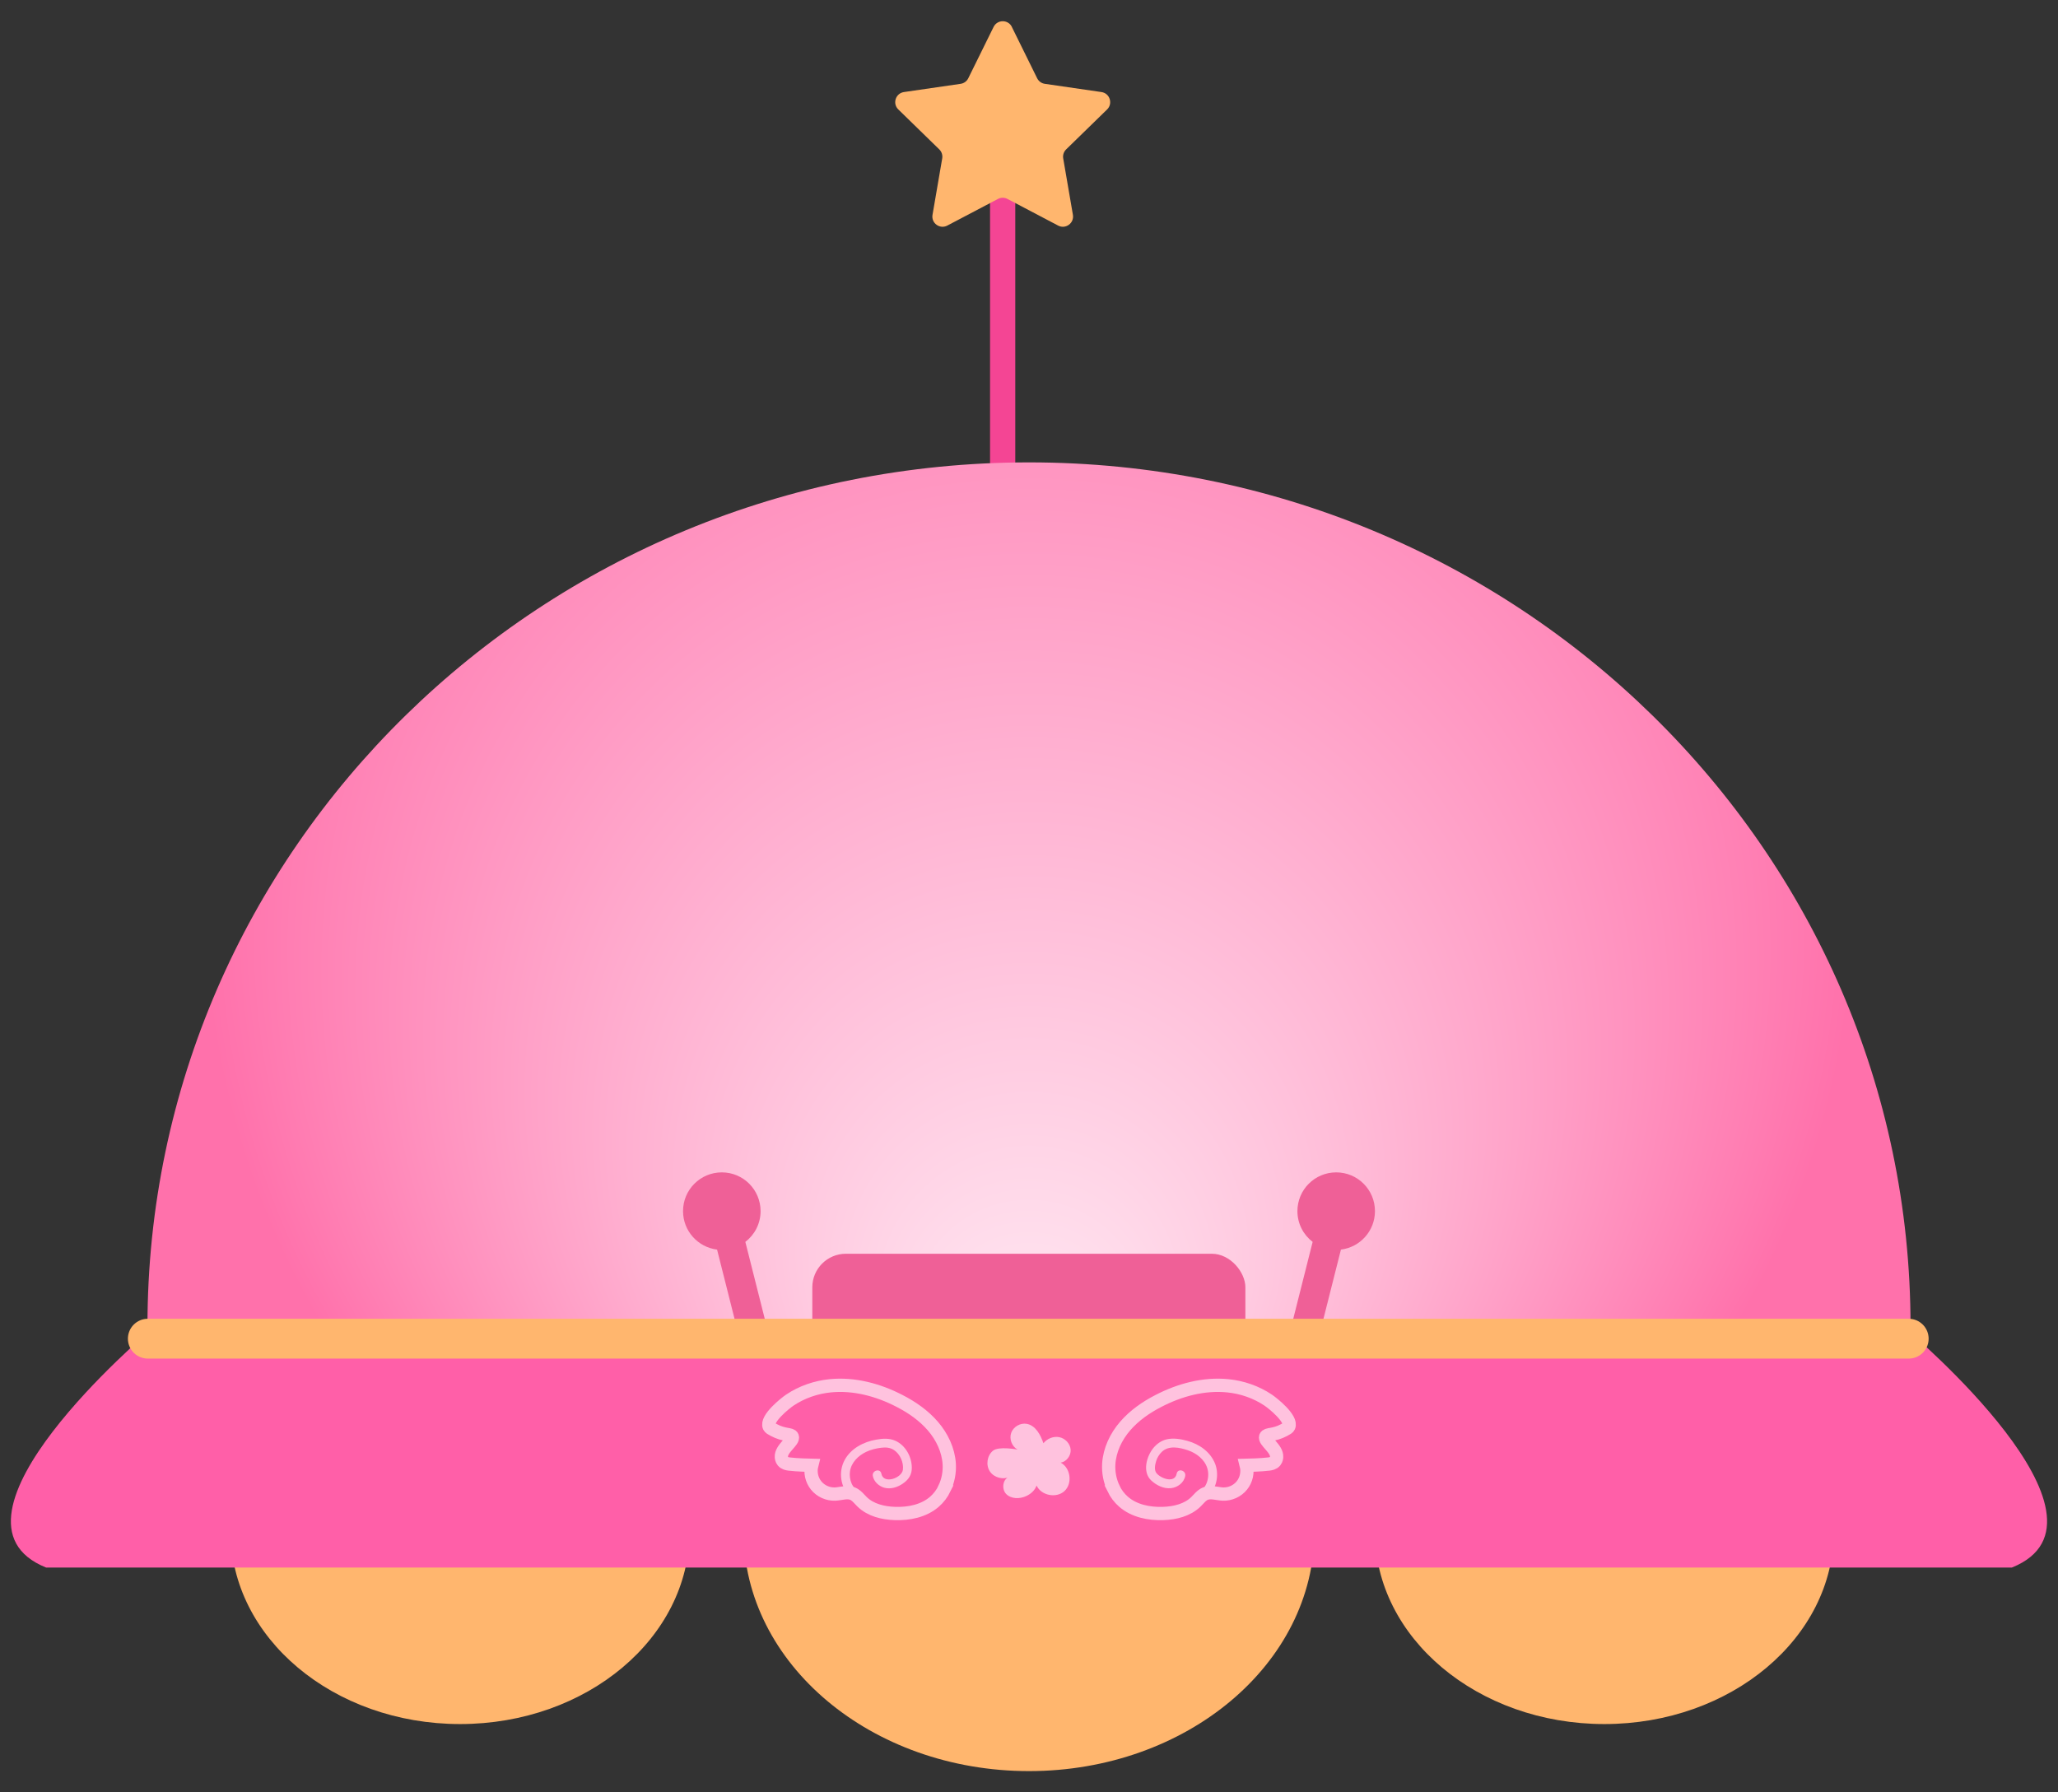 <?xml version="1.0" encoding="UTF-8"?>
<svg id="_레이어_2" data-name="레이어 2" xmlns="http://www.w3.org/2000/svg" xmlns:xlink="http://www.w3.org/1999/xlink" viewBox="0 0 465 405">
  <rect x="0" y="0" width="465" height="405" fill="#333333" stroke="none"/>
  <defs>
    <style>
      .cls-1 {
        fill: #ffb66e;
      }

      .cls-1, .cls-2, .cls-3, .cls-4, .cls-5, .cls-6 {
        stroke-width: 0px;
      }

      .cls-7 {
        stroke: #ffc2de;
        stroke-width: 3px;
      }

      .cls-7, .cls-8 {
        fill: none;
        stroke-miterlimit: 10;
      }

      .cls-2 {
        fill: #ff5fa8;
      }

      .cls-8 {
        stroke: #ffb66e;
        stroke-linecap: round;
        stroke-width: 9px;
      }

      .cls-3 {
        fill: #ef6097;
      }

      .cls-4 {
        fill: #f44594;
      }

      .cls-5 {
        fill: url(#_무제_그라디언트_4);
      }

      .cls-6 {
        fill: #ffc2de;
      }
    </style>
    <radialGradient id="_무제_그라디언트_4" data-name="무제 그라디언트 4" cx="232.5" cy="203.48" fx="232.5" fy="313.73" r="186.7" gradientUnits="userSpaceOnUse">
      <stop offset="0" stop-color="#ffebf4"/>
      <stop offset="1" stop-color="#ff71ab"/>
    </radialGradient>
  </defs>
  <rect class="cls-4" x="223.7" y="43.05" width="5.7" height="80.35"/>
  <ellipse class="cls-1" cx="232.5" cy="346.03" rx="64.49" ry="54.17"/>
  <path class="cls-5" d="m431.61,302.49c.01-.95.07-1.9.07-2.85,0-107.79-89.18-195.16-199.18-195.16S33.32,191.85,33.32,299.64c0,.95.06,1.9.07,2.85h398.21Z"/>
  <g>
    <rect class="cls-3" x="183.54" y="283.3" width="97.85" height="31.32" rx="7.58" ry="7.58"/>
    <path class="cls-3" d="m174.72,305.62l-6.31-25c2.09-1.6,3.44-4.11,3.44-6.95,0-4.84-3.92-8.76-8.76-8.76s-8.76,3.92-8.76,8.76c0,4.47,3.36,8.16,7.69,8.69l6.28,24.88,6.42-1.62Z"/>
    <path class="cls-3" d="m290.28,305.62l6.31-25c-2.09-1.6-3.44-4.11-3.44-6.95,0-4.84,3.92-8.76,8.76-8.76s8.76,3.92,8.76,8.76c0,4.47-3.36,8.16-7.69,8.69l-6.28,24.88-6.42-1.62Z"/>
  </g>
  <ellipse class="cls-1" cx="103.96" cy="346.03" rx="51.84" ry="43.54"/>
  <ellipse class="cls-1" cx="362.5" cy="346.03" rx="51.84" ry="43.54"/>
  <path class="cls-1" d="m228.62,6.08l5.72,11.6c.34.68.98,1.15,1.73,1.26l12.8,1.86c1.89.27,2.64,2.6,1.28,3.93l-9.26,9.03c-.54.53-.79,1.29-.66,2.04l2.19,12.74c.32,1.88-1.65,3.32-3.34,2.43l-11.45-6.02c-.67-.35-1.47-.35-2.14,0l-11.45,6.02c-1.69.89-3.67-.55-3.34-2.43l2.19-12.74c.13-.75-.12-1.51-.66-2.04l-9.26-9.03c-1.37-1.33-.61-3.66,1.28-3.93l12.8-1.86c.75-.11,1.4-.58,1.73-1.26l5.72-11.6c.85-1.71,3.29-1.71,4.13,0Z"/>
  <g>
    <path class="cls-2" d="m431.27,300.81H33.73s-50.28,42.51-23.33,53.39h444.19c26.95-10.88-23.33-53.39-23.33-53.39Z"/>
    <g>
      <g>
        <path class="cls-7" d="m251.6,336.32c-.82-1.69-1.19-3.62-1.08-5.51.19-3.16,1.63-6.17,3.7-8.57,2.07-2.4,4.72-4.24,7.54-5.69,4.8-2.49,10.25-3.95,15.63-3.42,3.25.32,6.44,1.42,9.15,3.24,1,.67,5.47,4.21,4.66,5.99-.13.28-.44.45-1.07.78-2.35,1.26-3.88.82-4.15,1.5-.39,1,2.6,2.69,2.47,4.58-.01.15-.04.59-.35.97-.4.48-1.02.57-1.38.62-1.93.24-4.73.28-5.13.29.4,1.57.02,3.31-1,4.56-1.01,1.26-2.64,2-4.25,1.94-1.34-.05-2.73-.6-3.97-.1-.89.36-1.49,1.2-2.18,1.87-1.92,1.86-4.71,2.53-7.38,2.62-3.18.11-6.52-.56-8.93-2.64-.97-.84-1.74-1.87-2.3-3.02Z"/>
        <path class="cls-6" d="m272.92,338.42c.13-.57.74-1.05,1.05-1.54.37-.6.65-1.28.82-1.97.32-1.32.28-2.75-.19-4.03-1.03-2.77-3.57-4.55-6.34-5.31-1.47-.41-3.17-.69-4.68-.33-1.17.28-2.22,1.02-2.98,1.95-1.55,1.91-2.53,5.41-.49,7.33,1.16,1.09,2.81,1.92,4.44,1.75,1.52-.15,2.96-1.22,3.25-2.77.23-1.26-1.69-1.8-1.93-.53-.43,2.3-3.59,1.11-4.56-.09-.58-.71-.33-1.94-.08-2.74s.69-1.51,1.28-2.08c1.58-1.52,4.04-.99,5.91-.35s3.72,2.02,4.35,4c.33,1.04.29,2.13-.05,3.17-.17.5-.43.98-.75,1.4-.4.52-.82.95-.97,1.61-.28,1.25,1.65,1.79,1.93.53h0Z"/>
      </g>
      <g>
        <path class="cls-7" d="m213.4,336.32c.82-1.69,1.19-3.62,1.08-5.51-.19-3.16-1.63-6.17-3.7-8.57-2.07-2.4-4.72-4.24-7.54-5.69-4.8-2.49-10.25-3.95-15.63-3.42-3.25.32-6.44,1.42-9.15,3.24-1,.67-5.47,4.21-4.66,5.99.13.28.44.45,1.07.78,2.35,1.26,3.88.82,4.15,1.5.39,1-2.6,2.69-2.47,4.58.01.15.04.59.35.97.4.48,1.02.57,1.38.62,1.93.24,4.73.28,5.13.29-.4,1.57-.02,3.31,1,4.56,1.01,1.26,2.64,2,4.25,1.94,1.34-.05,2.73-.6,3.97-.1.89.36,1.49,1.2,2.18,1.87,1.92,1.86,4.71,2.53,7.38,2.62,3.18.11,6.52-.56,8.93-2.64.97-.84,1.74-1.87,2.3-3.02Z"/>
        <path class="cls-6" d="m194.01,337.88c-.23-1.02-1.17-1.69-1.58-2.64-.37-.85-.51-1.83-.38-2.75.29-2.03,1.87-3.57,3.65-4.42,1.04-.5,2.22-.79,3.36-.93,1.04-.13,2.03-.08,2.93.51,1.38.91,2.21,2.8,2.02,4.43-.22,1.92-4.41,3.39-4.87.9-.23-1.26-2.16-.73-1.93.53s1.34,2.31,2.6,2.66c1.43.39,2.97-.1,4.16-.92,1.34-.91,2.09-2.04,2.05-3.7-.03-1.24-.39-2.48-1.03-3.54s-1.53-1.92-2.63-2.43c-1.41-.65-2.93-.54-4.42-.27-2.83.5-5.66,1.97-7.08,4.57-.74,1.36-.99,2.89-.76,4.41.12.78.36,1.52.73,2.22.16.31.35.6.56.88.24.32.6.63.69,1.03.28,1.26,2.21.72,1.93-.53h0Z"/>
      </g>
      <path class="cls-6" d="m229.89,327.54c-1.27-.72-1.9-2.41-1.41-3.78s2.05-2.28,3.49-2.03c2,.35,3.14,2.46,3.79,4.39.84-1.06,2.28-1.65,3.61-1.37s2.44,1.46,2.54,2.81-.92,2.72-2.25,2.94c2.23,1.17,2.71,4.66.89,6.39s-5.29,1.07-6.34-1.22c-.37,1.09-1.3,1.91-2.35,2.39-1.47.68-3.41.67-4.53-.49s-.73-3.57.86-3.9c-1.53.78-3.6.23-4.54-1.2s-.63-3.55.69-4.65,5.57-.27,5.57-.27Z"/>
    </g>
  </g>
  <line class="cls-8" x1="33.4" y1="302.49" x2="431.27" y2="302.49"/>
</svg>
